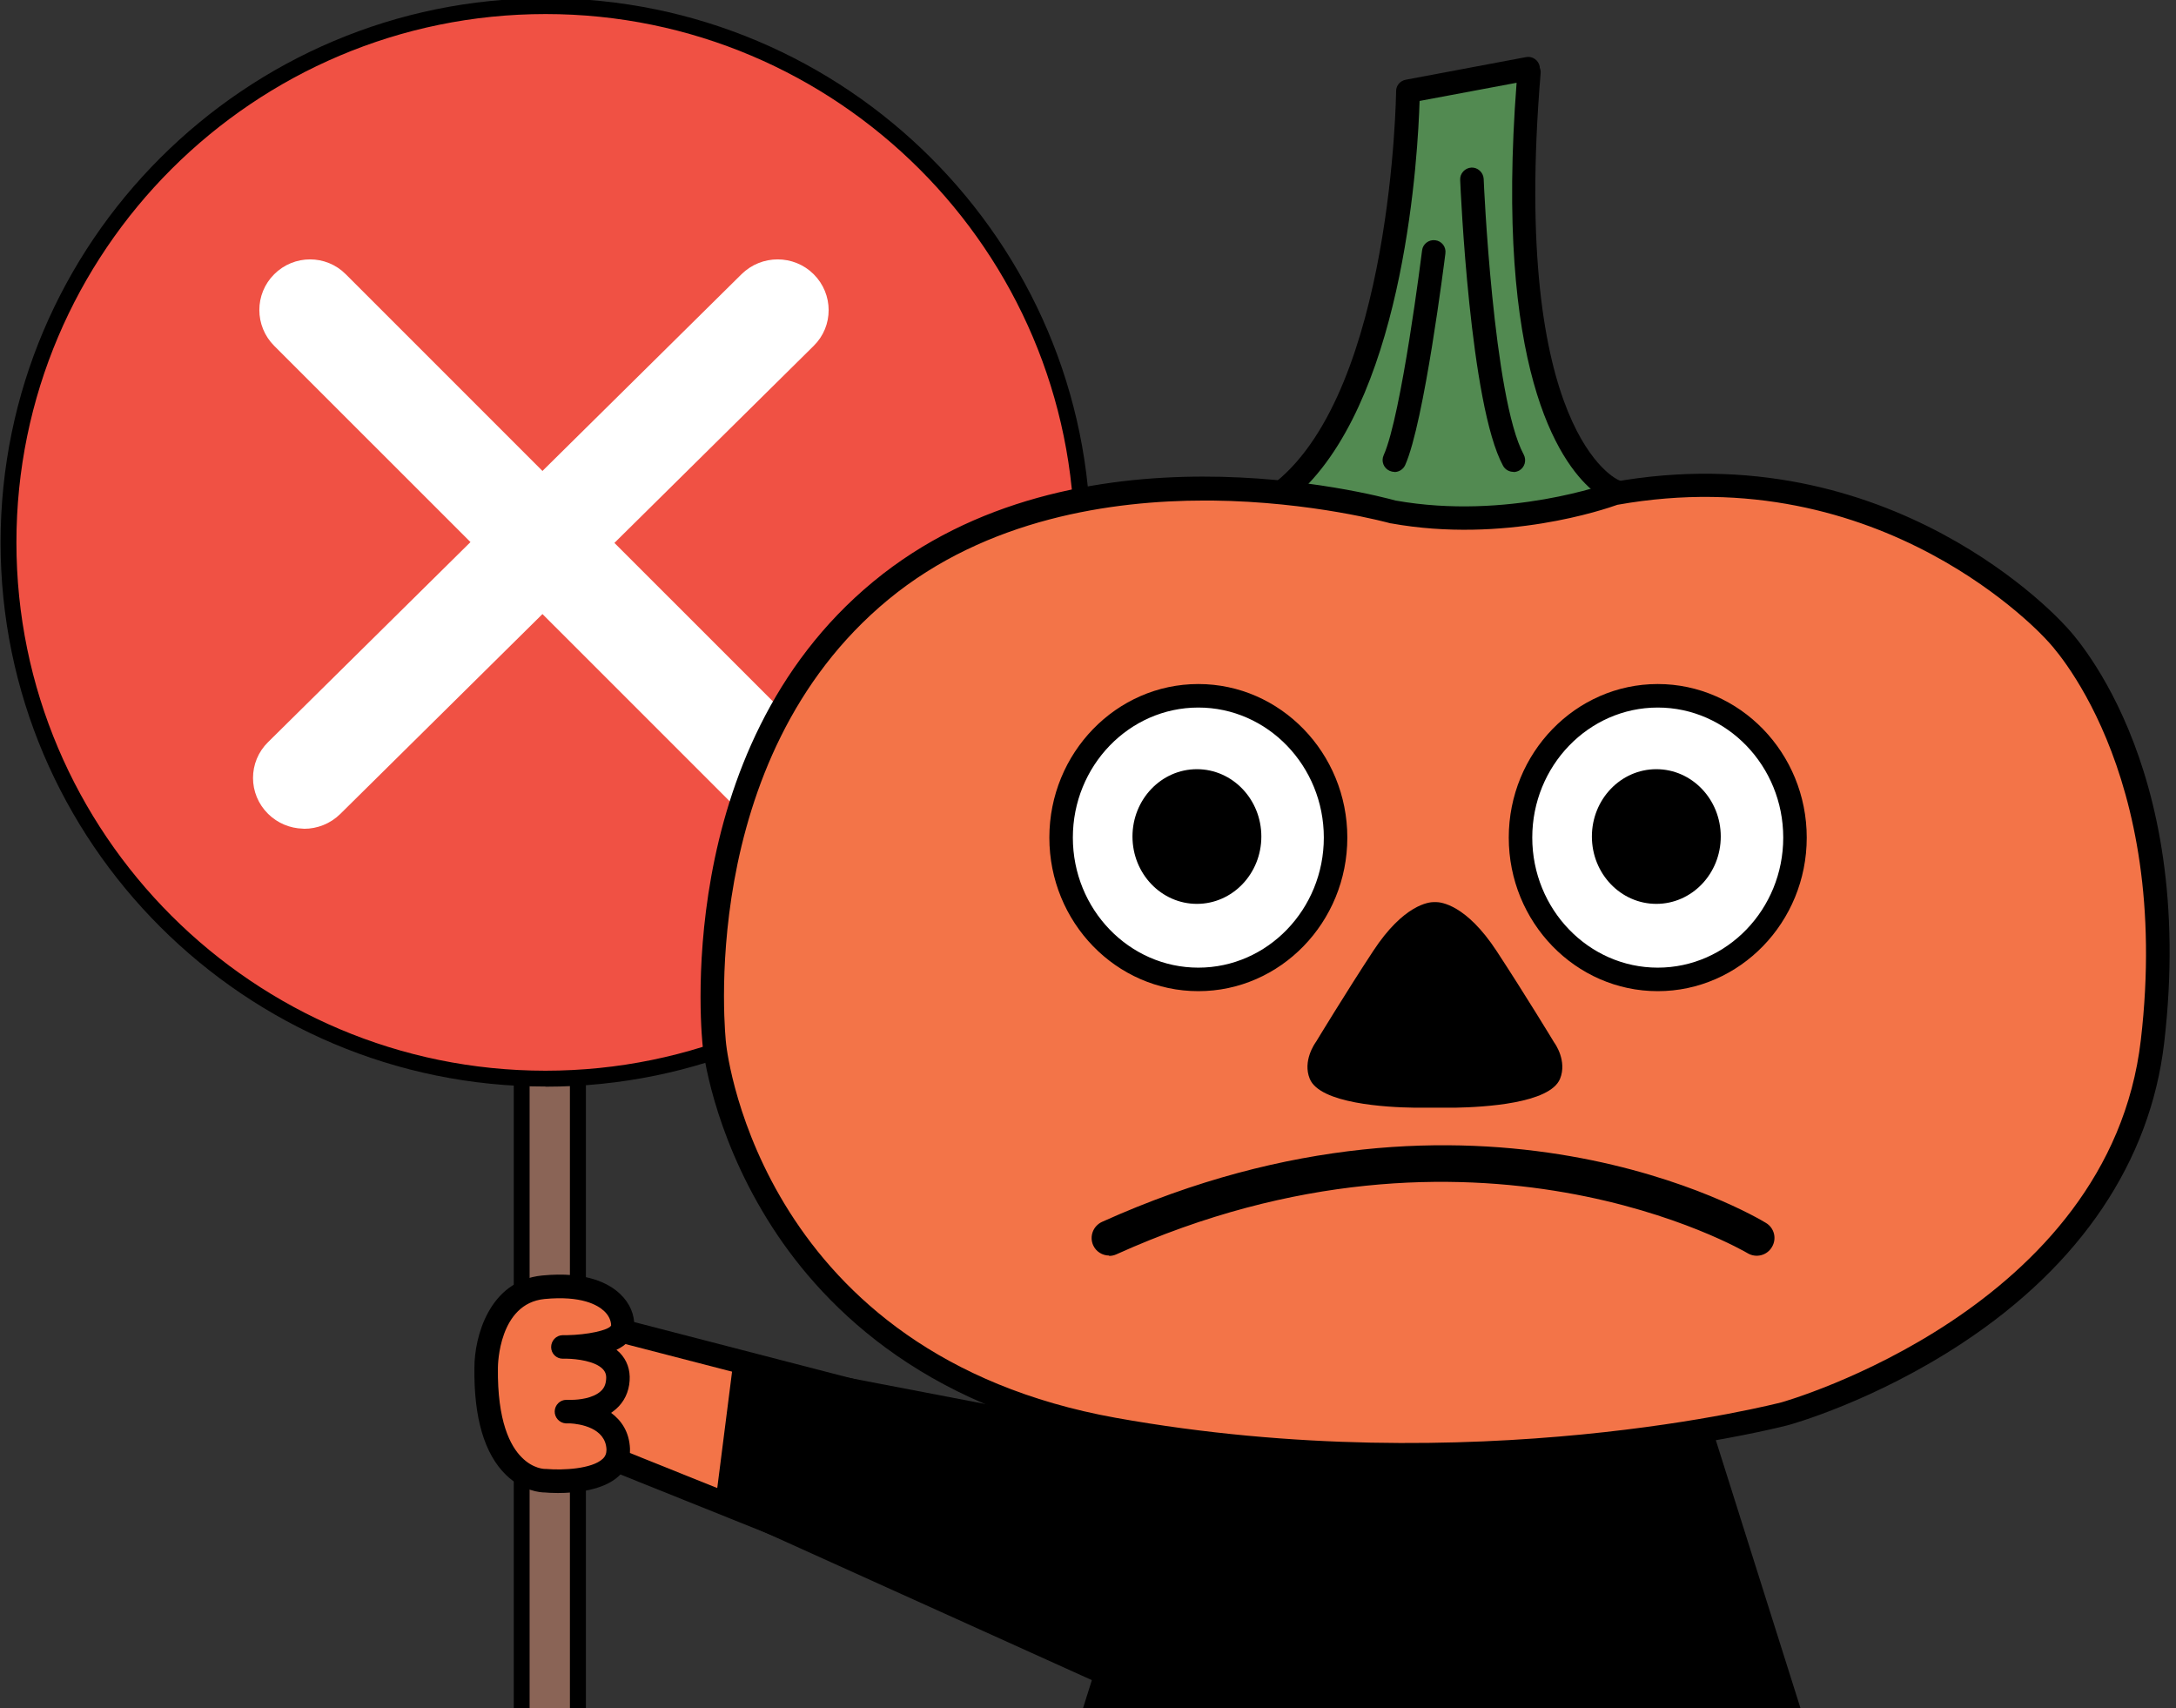 <svg width="344" height="270" viewBox="0 0 344 270" fill="none" xmlns="http://www.w3.org/2000/svg">
<rect x="0" y="0" width="344" height="270" fill="#333333" stroke="none"/>
<g clip-path="url(#clip0_5179_36039)">
<path d="M91.361 120.389H82.485V394.822H91.361V120.389Z" fill="#8A6456"/>
<path d="M92.626 396.06H81.22V119.15H92.626V396.084V396.06ZM83.725 393.559H90.097V121.651H83.725V393.559Z" fill="black"/>
<path d="M86.254 170.502C133.143 170.502 171.153 132.554 171.153 85.742C171.153 38.93 133.143 0.981 86.254 0.981C39.366 0.981 1.355 38.93 1.355 85.742C1.355 132.554 39.366 170.502 86.254 170.502Z" fill="#F05144"/>
<path d="M86.254 171.74C38.734 171.74 0.091 133.16 0.091 85.742C0.091 38.323 38.734 -0.281 86.254 -0.281C133.774 -0.281 172.418 38.299 172.418 85.742C172.418 133.184 133.774 171.764 86.254 171.764V171.74ZM86.254 2.22C40.12 2.22 2.596 39.683 2.596 85.742C2.596 131.8 40.12 169.239 86.23 169.239C132.339 169.239 169.864 131.776 169.864 85.742C169.864 39.707 132.364 2.22 86.254 2.22Z" fill="black"/>
<path d="M127.943 127.941C130.688 125.217 130.683 120.776 127.944 118.038L53.961 44.058C53.961 44.058 53.96 44.057 53.959 44.057C51.236 41.313 46.796 41.317 44.057 44.054C41.312 46.778 41.317 51.219 44.056 53.958L44.056 53.958L118.042 127.92C118.042 127.92 118.042 127.92 118.042 127.92C119.361 129.239 121.058 129.92 122.768 129.977C122.838 129.992 122.91 130 122.983 130C124.775 130 126.585 129.298 127.943 127.941ZM127.943 127.941C127.943 127.941 127.942 127.942 127.941 127.943L127.237 127.233L127.944 127.94C127.944 127.94 127.944 127.94 127.943 127.941Z" fill="white" stroke="white" stroke-width="2" stroke-linejoin="round"/>
<path d="M53.094 127.944L53.094 127.944L127.924 53.965C127.924 53.964 127.925 53.964 127.925 53.964C130.707 51.236 130.674 46.79 127.93 44.054C125.18 41.314 120.699 41.318 117.933 44.051C117.933 44.051 117.933 44.051 117.933 44.051L43.083 118.011C43.083 118.012 43.082 118.012 43.081 118.013C40.304 120.738 40.309 125.185 43.08 127.924C44.42 129.248 46.142 129.926 47.875 129.977C47.943 129.992 48.014 130 48.087 130C49.893 130 51.721 129.301 53.094 127.944Z" fill="white" stroke="white" stroke-width="2" stroke-linejoin="round"/>
<g clip-path="url(#clip1_5179_36039)">
<path d="M265.223 214.73L291.843 298.983C291.843 298.983 289.676 326.241 235.198 327.17H220.65C166.172 326.241 164.005 298.983 164.005 298.983L190.625 214.73H265.223Z" fill="black"/>
<path d="M220.65 329.028C165.103 328.071 162.261 300.306 162.148 299.123C162.148 298.898 162.148 298.645 162.232 298.419L188.852 214.167C189.106 213.407 189.809 212.872 190.625 212.872H265.223C266.039 212.872 266.742 213.407 266.996 214.167L293.615 298.419C293.7 298.645 293.728 298.898 293.7 299.123C293.615 300.306 290.773 328.071 235.226 329.028H220.65ZM165.919 299.152C166.425 302.052 171.94 324.495 220.706 325.311H235.226C262.493 324.833 275.972 317.596 282.444 311.598C288.466 306.051 289.732 300.503 289.957 299.152L263.872 216.589H192.004L165.919 299.152Z" fill="black"/>
<path d="M241.586 10.858L222.591 14.435C222.591 14.435 222.169 62.052 202.866 77.652C202.866 77.652 228.867 93.083 255.318 77.652C255.318 77.652 236.746 71.372 241.754 11.45" fill="#528A51"/>
<path d="M230.077 86.297C214.093 86.297 202.106 79.342 201.909 79.229C201.374 78.919 201.037 78.384 201.008 77.765C200.98 77.145 201.234 76.554 201.684 76.188C220.087 61.32 220.706 14.885 220.706 14.407C220.706 13.506 221.353 12.774 222.226 12.604L241.248 9.028C242.261 8.831 243.218 9.507 243.415 10.521C243.415 10.577 243.415 10.633 243.415 10.69C243.527 10.971 243.583 11.253 243.555 11.591C238.8 68.472 255.712 75.822 255.88 75.878C256.556 76.103 257.062 76.723 257.147 77.455C257.231 78.187 256.865 78.891 256.246 79.257C247.185 84.551 238.124 86.325 230.077 86.325V86.297ZM206.13 77.202C212.63 80.243 231.906 87.48 251.716 77.483C246.397 72.921 236.295 58.166 239.756 13.083L224.42 15.956C224.167 24.122 222.197 61.348 206.13 77.202Z" fill="black"/>
<path d="M220.2 80.919C220.2 80.919 171.124 67.036 139.242 93.337C107.36 119.638 112.96 165.227 112.96 165.227C112.96 165.227 118.335 215.576 176.105 225.938C233.875 236.301 282.106 223.46 282.106 223.46C282.106 223.46 335.121 208.958 340.299 164.608C345.476 120.257 324.991 99.954 324.991 99.954C324.991 99.954 298.906 70.106 255.205 77.99C255.205 77.99 238.631 84.213 220.2 80.891V80.919Z" fill="#F37448"/>
<path d="M222.394 231.823C208.212 231.823 192.341 230.753 175.767 227.797C145.264 222.334 129.281 205.692 121.289 192.71C112.594 178.631 111.159 165.987 111.103 165.452C111.047 165.002 105.756 118.567 138.061 91.929C169.942 65.6 217.526 78.272 220.622 79.116C238.321 82.27 254.389 76.357 254.558 76.3C254.67 76.272 254.783 76.244 254.867 76.216C299.074 68.247 326.088 98.49 326.37 98.772C327.129 99.532 347.362 120.144 342.128 164.861C339.933 183.559 328.93 199.947 310.274 212.253C296.289 221.489 283.147 225.15 282.585 225.29C282.219 225.375 257.4 231.852 222.366 231.852L222.394 231.823ZM190.4 79.116C175.992 79.116 156.013 81.904 140.424 94.773C109.724 120.116 114.733 164.551 114.789 165.002C115.014 167.029 120.755 214.111 176.415 224.108C233.116 234.273 281.15 221.771 281.628 221.658C282.134 221.517 333.489 206.959 338.441 164.382C343.45 121.44 323.865 101.475 323.668 101.278C323.331 100.883 297.667 72.302 255.683 79.792C253.798 80.468 237.815 85.959 219.89 82.721C219.834 82.721 219.777 82.721 219.721 82.693C219.609 82.665 207.424 79.285 191.582 79.116C191.188 79.116 190.822 79.116 190.428 79.116H190.4Z" fill="black"/>
<path d="M189.443 154.808C201.425 154.808 211.139 144.772 211.139 132.393C211.139 120.014 201.425 109.979 189.443 109.979C177.461 109.979 167.748 120.014 167.748 132.393C167.748 144.772 177.461 154.808 189.443 154.808Z" fill="white"/>
<path d="M189.443 156.666C176.443 156.666 165.89 145.769 165.89 132.393C165.89 119.018 176.471 108.12 189.443 108.12C202.415 108.12 212.996 119.018 212.996 132.393C212.996 145.769 202.415 156.666 189.443 156.666ZM189.443 111.837C178.497 111.837 169.605 121.073 169.605 132.393C169.605 143.713 178.497 152.949 189.443 152.949C200.389 152.949 209.281 143.713 209.281 132.393C209.281 121.073 200.389 111.837 189.443 111.837Z" fill="black"/>
<path d="M189.218 142.868C194.844 142.868 199.404 138.103 199.404 132.224C199.404 126.346 194.844 121.58 189.218 121.58C183.592 121.58 179.031 126.346 179.031 132.224C179.031 138.103 183.592 142.868 189.218 142.868Z" fill="black"/>
<path d="M262.071 154.808C274.053 154.808 283.767 144.772 283.767 132.393C283.767 120.014 274.053 109.979 262.071 109.979C250.089 109.979 240.375 120.014 240.375 132.393C240.375 144.772 250.089 154.808 262.071 154.808Z" fill="white"/>
<path d="M262.071 156.666C249.071 156.666 238.518 145.769 238.518 132.393C238.518 119.018 249.099 108.12 262.071 108.12C275.043 108.12 285.624 119.018 285.624 132.393C285.624 145.769 275.043 156.666 262.071 156.666ZM262.071 111.837C251.125 111.837 242.233 121.073 242.233 132.393C242.233 143.713 251.125 152.949 262.071 152.949C273.017 152.949 281.909 143.713 281.909 132.393C281.909 121.073 273.017 111.837 262.071 111.837Z" fill="black"/>
<path d="M261.846 142.868C267.472 142.868 272.032 138.103 272.032 132.224C272.032 126.346 267.472 121.58 261.846 121.58C256.22 121.58 251.659 126.346 251.659 132.224C251.659 138.103 256.22 142.868 261.846 142.868Z" fill="black"/>
<path d="M226.671 144.445C226.671 144.445 223.154 144.445 218.624 151.372C214.093 158.3 209.563 165.762 209.563 165.762C209.563 165.762 207.987 167.902 208.775 169.845C209.563 171.76 215.81 173.139 223.604 173.252H230.048C237.871 173.139 244.09 171.788 244.878 169.845C245.666 167.902 244.09 165.762 244.09 165.762C244.09 165.762 239.559 158.271 235.029 151.372C230.498 144.473 226.981 144.445 226.981 144.445" fill="black"/>
<path d="M223.604 175.083C219.13 175.026 208.662 174.435 207.058 170.521C205.905 167.705 207.846 164.945 208.071 164.636C208.071 164.636 212.602 157.145 217.076 150.331C221.916 142.953 225.912 142.587 226.671 142.587C226.728 142.587 226.784 142.587 226.84 142.587C226.897 142.587 226.953 142.587 227.009 142.587C227.769 142.587 231.765 142.953 236.605 150.331C241.107 157.202 245.666 164.72 245.694 164.776C245.834 164.945 247.776 167.705 246.622 170.521C245.018 174.435 234.522 174.998 230.104 175.083H223.632H223.604ZM226.728 146.276C226.559 146.276 223.829 146.783 220.171 152.358C215.697 159.173 211.195 166.635 211.139 166.691C210.745 167.254 210.182 168.409 210.463 169.113C210.942 169.704 215.022 171.225 223.604 171.366H230.048C238.631 171.253 242.683 169.704 243.217 169.028C243.471 168.409 242.908 167.282 242.598 166.832C242.458 166.635 237.955 159.173 233.481 152.358C229.711 146.614 226.925 146.276 226.897 146.276C226.897 146.276 226.868 146.276 226.84 146.276C226.812 146.276 226.756 146.276 226.728 146.276Z" fill="black"/>
<path d="M220.425 74.582C220.171 74.582 219.918 74.526 219.665 74.413C218.736 73.991 218.314 72.893 218.736 71.963C221.55 65.74 224.786 39.834 224.814 39.58C224.927 38.567 225.884 37.835 226.897 37.975C227.91 38.088 228.641 39.017 228.501 40.059C228.36 41.157 225.152 66.782 222.141 73.512C221.832 74.188 221.156 74.61 220.453 74.61L220.425 74.582Z" fill="black"/>
<path d="M239.25 74.583C238.603 74.583 237.956 74.245 237.618 73.626C232.384 64.023 230.893 29.866 230.836 28.43C230.78 27.416 231.596 26.543 232.609 26.487C233.594 26.431 234.494 27.247 234.551 28.261C234.551 28.599 236.07 62.981 240.882 71.852C241.36 72.753 241.051 73.879 240.15 74.386C239.869 74.527 239.559 74.611 239.278 74.611L239.25 74.583Z" fill="black"/>
<path d="M158.293 225.909L95.879 209.746L90.645 228.078L152.468 252.886L158.293 225.909Z" fill="#F37448"/>
<path d="M152.468 254.745C152.243 254.745 151.99 254.689 151.765 254.604L89.942 229.796C89.07 229.43 88.591 228.473 88.845 227.571L94.05 209.24C94.332 208.282 95.317 207.691 96.302 207.944L158.715 224.108C159.672 224.361 160.263 225.319 160.066 226.304L154.241 253.281C154.128 253.816 153.791 254.266 153.284 254.52C153.003 254.66 152.721 254.745 152.412 254.745H152.468ZM92.897 226.98L151.117 250.352L156.098 227.262L97.146 211.999L92.869 226.98H92.897Z" fill="black"/>
<path d="M76.857 216.167C76.857 216.167 76.857 204.368 85.89 203.496C94.923 202.623 98.553 206.368 98.412 209.691C98.271 213.013 88.957 212.929 88.957 212.929C88.957 212.929 98.018 212.591 97.68 218.138C97.314 223.686 89.548 223.122 89.548 223.122C89.548 223.122 97.511 223.038 97.709 229.092C97.906 235.146 86.228 234.105 86.228 234.105C86.228 234.105 76.632 234.471 76.857 216.195V216.167Z" fill="#F37448"/>
<path d="M88.197 235.991C87.212 235.991 86.481 235.934 86.171 235.906C85.468 235.906 82.654 235.709 79.981 233.119C76.576 229.796 74.887 224.079 75 216.139C75 211.464 77.251 202.425 85.721 201.608C92.643 200.933 96.245 202.819 98.046 204.537C99.566 205.973 100.354 207.832 100.269 209.746C100.185 211.464 99.031 212.619 97.455 213.351C97.624 213.492 97.793 213.661 97.962 213.801C99.115 214.984 99.65 216.505 99.537 218.222C99.425 220.025 98.665 221.601 97.371 222.728C97.118 222.953 96.864 223.122 96.611 223.319C98.243 224.53 99.481 226.332 99.594 228.979C99.65 230.669 99.059 232.161 97.849 233.288C95.401 235.597 90.899 235.991 88.197 235.991ZM86.199 232.189C86.199 232.189 86.34 232.189 86.396 232.189C88.957 232.415 93.6 232.189 95.288 230.584C95.71 230.19 95.879 229.711 95.879 229.12C95.739 225.656 91.63 225.065 90.111 224.981C89.745 224.981 89.52 224.981 89.407 224.981C88.422 224.896 87.663 224.051 87.691 223.066C87.719 222.08 88.535 221.264 89.52 221.264C89.773 221.264 90.026 221.264 90.308 221.264C91.546 221.264 93.713 221.01 94.923 219.94C95.485 219.461 95.767 218.842 95.823 217.997C95.879 217.321 95.71 216.843 95.288 216.392C94.05 215.125 91.152 214.787 89.632 214.759C89.379 214.759 89.154 214.759 88.957 214.759C87.944 214.759 87.128 213.942 87.128 212.928C87.128 211.915 87.916 211.07 88.929 211.042C89.041 211.042 89.295 211.042 89.632 211.042C92.84 210.985 96.189 210.281 96.611 209.521C96.611 208.761 96.245 207.916 95.514 207.24C94.501 206.283 91.94 204.762 86.087 205.325C78.855 206.029 78.714 215.744 78.714 216.167C78.602 224.671 80.684 228.585 82.485 230.359C84.286 232.189 86.115 232.189 86.199 232.189Z" fill="black"/>
<path d="M117.631 216.477L114.958 237.455L188.064 270.514L202.472 232.753L117.631 216.477Z" fill="black"/>
<path d="M188.064 272.373C187.811 272.373 187.53 272.316 187.305 272.204L114.198 239.173C113.467 238.835 113.016 238.047 113.129 237.258L115.802 216.251C115.859 215.745 116.14 215.294 116.562 214.984C116.984 214.675 117.491 214.562 117.997 214.675L202.838 230.95C203.372 231.063 203.851 231.401 204.104 231.88C204.385 232.358 204.413 232.922 204.216 233.457L189.809 271.218C189.64 271.697 189.246 272.091 188.768 272.26C188.543 272.344 188.289 272.401 188.064 272.401V272.373ZM116.984 236.357L187.051 268.008L199.967 234.161L119.235 218.673L116.984 236.357Z" fill="black"/>
<path d="M175.345 198.455C174.276 198.455 173.263 197.835 172.813 196.821C172.194 195.413 172.813 193.78 174.22 193.132C233.594 166.353 277.351 192.175 279.18 193.301C280.502 194.09 280.924 195.808 280.108 197.131C279.32 198.455 277.604 198.877 276.281 198.088C275.859 197.835 233.087 172.717 176.499 198.257C176.133 198.426 175.739 198.511 175.345 198.511V198.455Z" fill="black"/>
</g>
</g>
<defs>
<clipPath id="clip0_5179_36039">
<rect width="344" height="270" fill="white"/>
</clipPath>
<clipPath id="clip1_5179_36039">
<rect width="268" height="361" fill="white" transform="translate(75 9)"/>
</clipPath>
</defs>
</svg>
